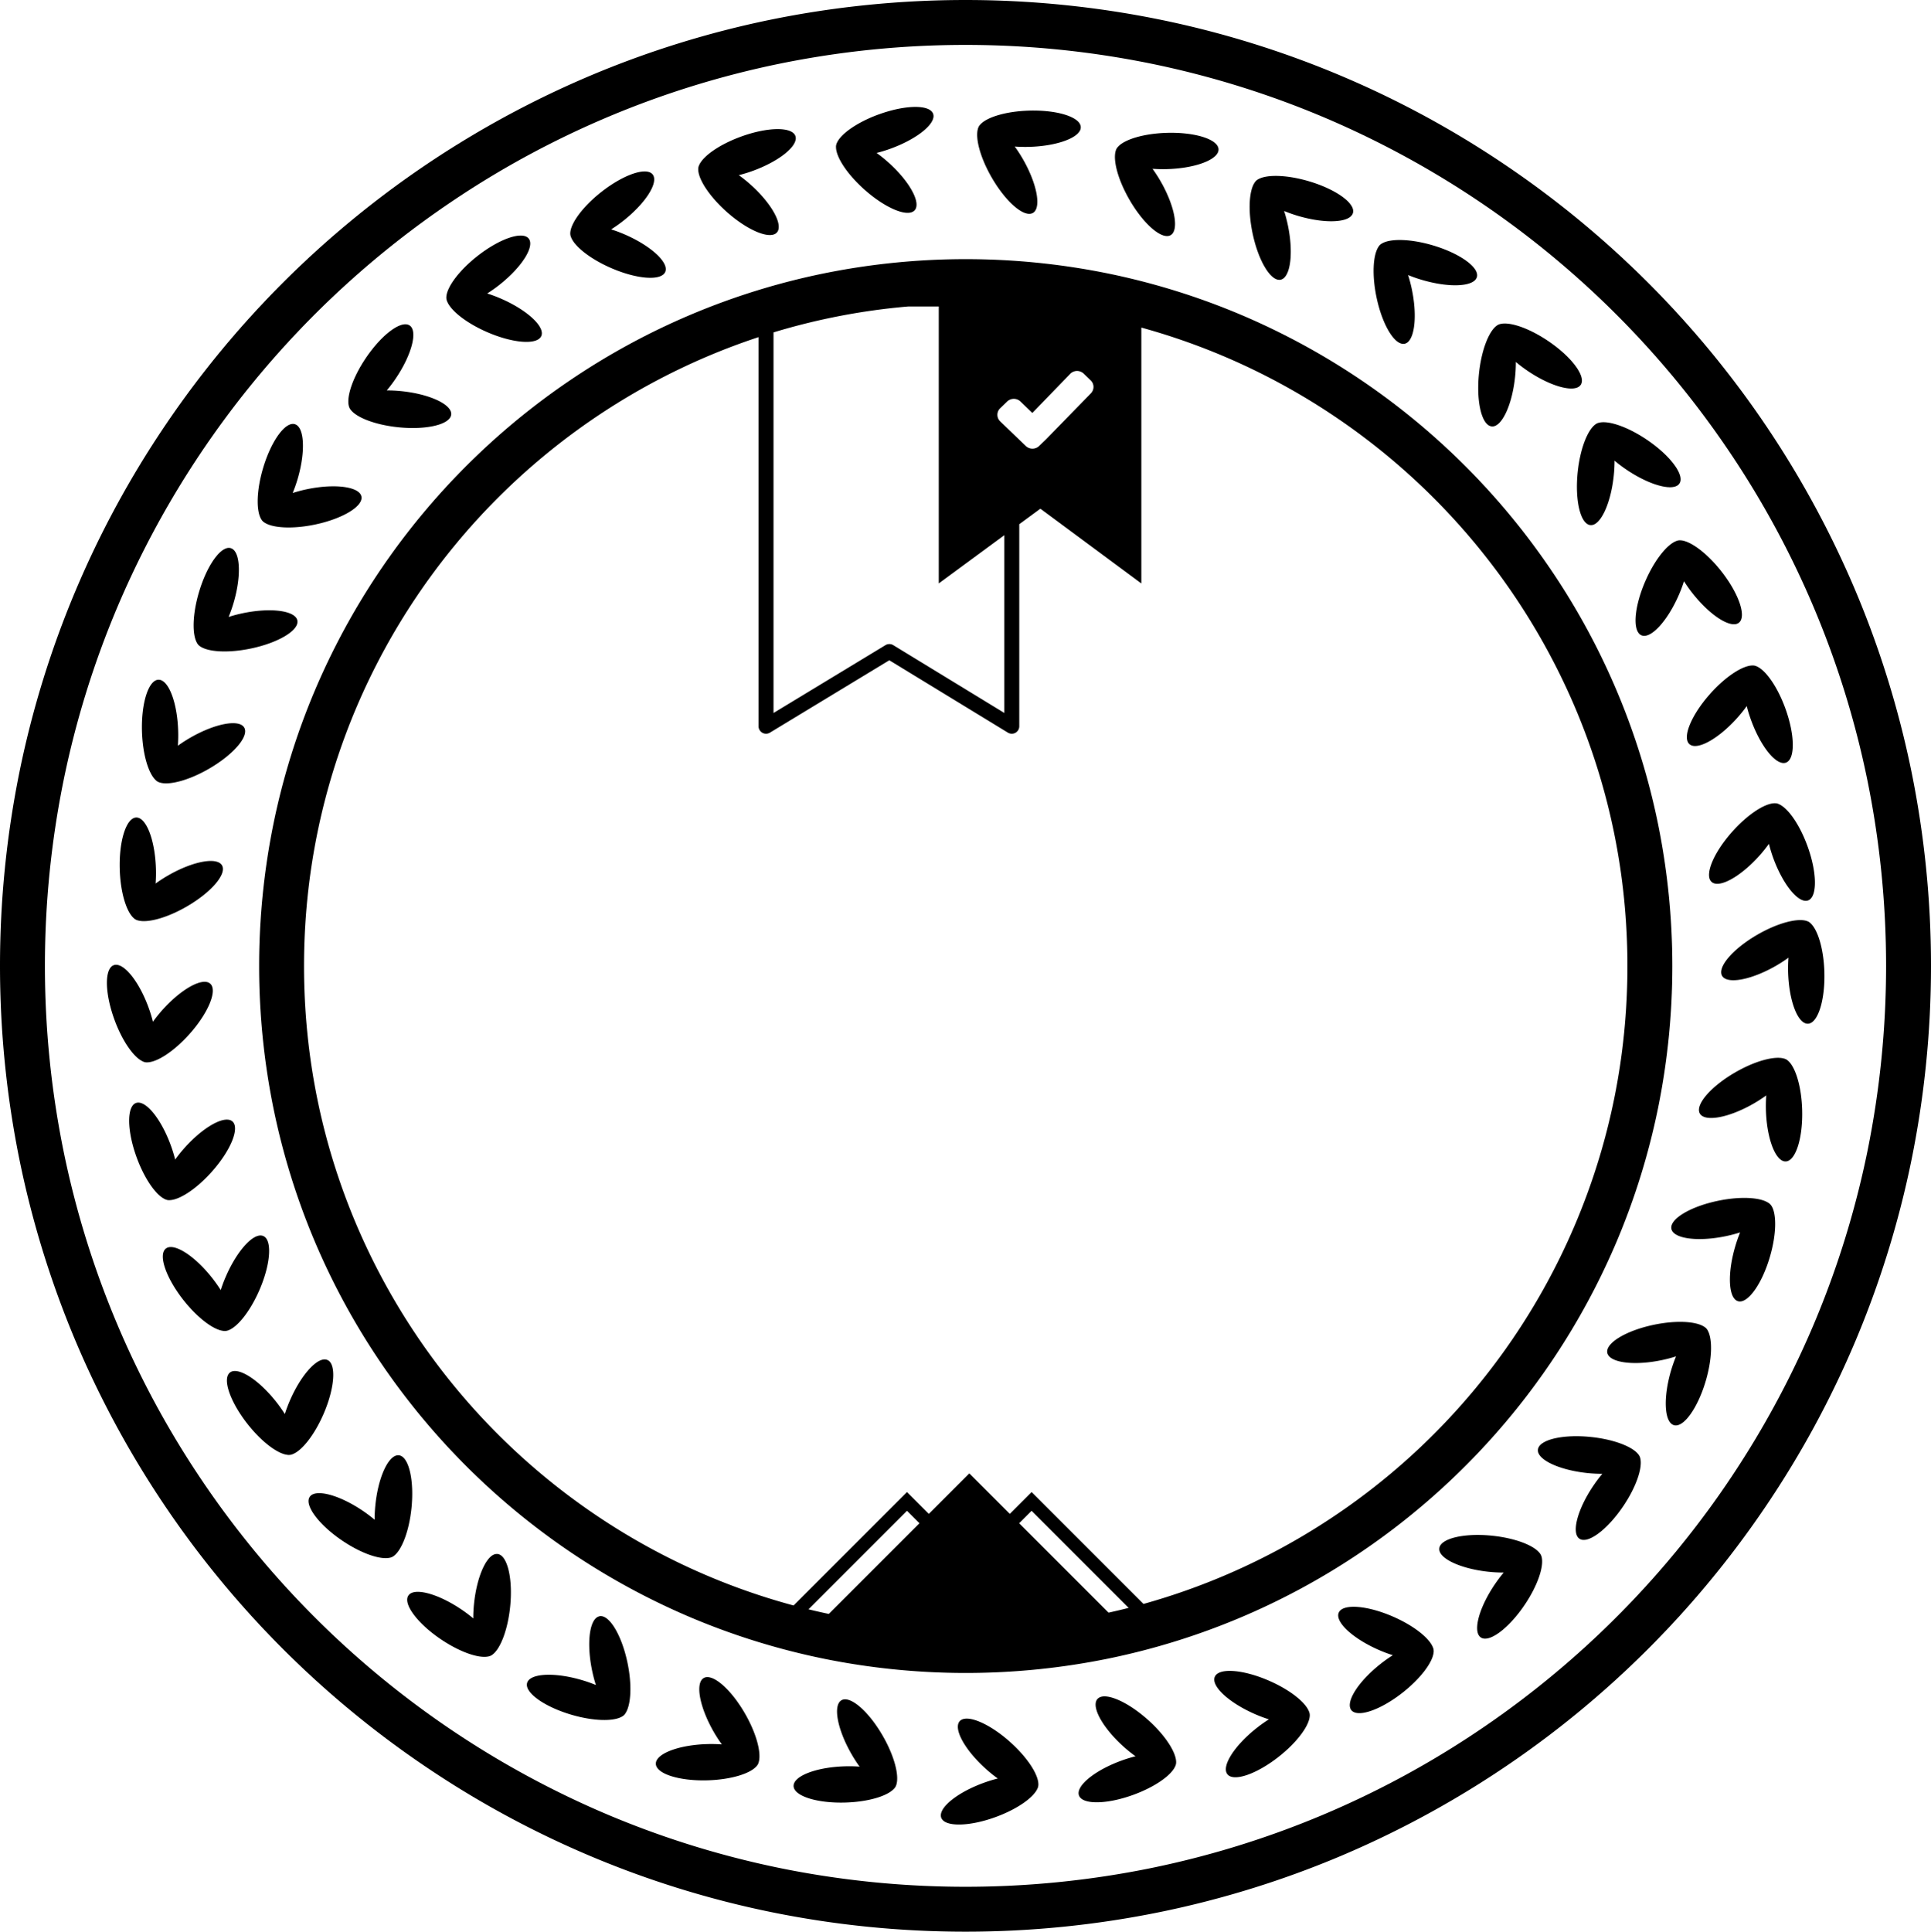 <svg class="watermark-svg" xmlns="http://www.w3.org/2000/svg" viewBox="0 0 4300 4301" role="img" aria-hidden="true">
  <g class="professional-certificate-watermark">
    <path d="M2297.52,4448.56a2165.1,2165.1,0,0,1-433.25-43.69,2138.26,2138.26,0,0,1-768.87-323.61,2156.57,2156.57,0,0,1-778.9-946.11,2140.41,2140.41,0,0,1-125.3-403.74,2171.47,2171.47,0,0,1,0-866.69,2139.25,2139.25,0,0,1,323.53-769.05,2156.19,2156.19,0,0,1,945.89-779.08,2139.15,2139.15,0,0,1,403.65-125.33,2170,2170,0,0,1,866.5,0,2138.26,2138.26,0,0,1,768.88,323.61A2156.57,2156.57,0,0,1,4278.55,1461a2140.37,2140.37,0,0,1,125.3,403.74,2171.45,2171.45,0,0,1,0,866.69,2139.25,2139.25,0,0,1-323.53,769,2156.18,2156.18,0,0,1-945.89,779.08,2139.12,2139.12,0,0,1-403.65,125.33A2165.09,2165.09,0,0,1,2297.52,4448.56Zm0-4201a2064.92,2064.92,0,0,0-413.2,41.66,2038.23,2038.23,0,0,0-732.94,308.5,2056.58,2056.58,0,0,0-742.78,902.2,2040.19,2040.19,0,0,0-119.43,384.83,2071.48,2071.48,0,0,0,0,826.61A2039.25,2039.25,0,0,0,597.6,3444.49a2056.21,2056.21,0,0,0,902,743,2038.93,2038.93,0,0,0,384.74,119.46,2070,2070,0,0,0,826.39,0,2038.22,2038.22,0,0,0,732.94-308.5,2056.56,2056.56,0,0,0,742.78-902.2,2040.17,2040.17,0,0,0,119.43-384.83,2071.46,2071.46,0,0,0,0-826.61,2039.23,2039.23,0,0,0-308.43-733.12,2056.2,2056.2,0,0,0-902-743,2039,2039,0,0,0-384.74-119.46A2064.91,2064.91,0,0,0,2297.52,247.56Z" transform="translate(-147.52 -147.56)"/>
    <path d="M4210.08,2310.85c-1.62-50.47-14.46-92.87-30.87-107.73l-.81-.8-.73-.58a19,19,0,0,0-2.84-1.9v0l-.08,0a15.84,15.84,0,0,0-3.09-1.36l-.89-.36-1.06-.28c-21.28-6.15-64.09,5.18-107.87,30.32-55,31.57-90.57,72.81-79.52,92.12a15.71,15.71,0,0,0,6.09,5.86v0c18.44,10.61,65.47-.43,113.56-28a323.05,323.05,0,0,0,28.19-18.2,323.73,323.73,0,0,0-.73,33.54c1.79,55.42,17.06,101.21,35.74,111.36l.08,0a16.33,16.33,0,0,0,8.2,2.06c22.26-.71,38.67-52.67,36.64-116Zm-80.34,199-.81-.79-.81-.59a17.27,17.27,0,0,0-2.76-1.93,19.94,19.94,0,0,0-3.17-1.4l-.89-.35-1.14-.29c-21.2-6.15-64,5.19-107.79,30.33-55,31.57-90.57,72.8-79.52,92.11s64.66,9.43,119.65-22.13a333.94,333.94,0,0,0,28.19-18.21,323.72,323.72,0,0,0-.73,33.55c1.79,55.46,17.06,101.28,35.82,111.37v0a16.32,16.32,0,0,0,8.2,2.06c22.26-.71,38.67-52.65,36.64-116-1.62-50.48-14.46-92.87-30.87-107.74ZM4092.62,2833l-.57-.79a16.73,16.73,0,0,0-2.11-2.73,19.91,19.91,0,0,0-2.44-2.27l-.81-.63-1-.62c-18.28-12.49-62.47-15.06-111.94-4.84-62.07,12.81-108.78,40.88-104.25,62.7a15.89,15.89,0,0,0,3.92,7.49c14.19,15.85,62.32,20,116.66,8.79a319.17,319.17,0,0,0,32.41-8.47,310.55,310.55,0,0,0-11,31.64c-15.6,53.2-15.43,101.43-.89,116.94l.08.07a15.88,15.88,0,0,0,7.15,4.51c21.36,6.27,53.21-38,71-98.81,14.22-48.45,15.27-92.74,4.39-112l-.57-1ZM3949.9,3109l-.57-.8a15.88,15.88,0,0,0-2.11-2.7,14.74,14.74,0,0,0-2.52-2.31l-.73-.62-1-.6c-18.28-12.5-62.47-15.07-111.92-4.86-62.11,12.83-108.78,40.91-104.3,62.7a16.14,16.14,0,0,0,3.91,7.43l.11.13c14.29,15.78,62.32,20,116.56,8.74a313.23,313.23,0,0,0,32.47-8.5,316,316,0,0,0-11.13,31.66c-17.85,60.84-15,115.24,6.39,121.51s53.13-38,71-98.79c14.22-48.45,15.27-92.74,4.31-112l-.49-1Zm-149.68,285.54-.29-.94a15.93,15.93,0,0,0-1.15-3.19,19.46,19.46,0,0,0-1.71-3l-.54-.81-.72-.89c-13.64-17.45-55-33.3-105.19-38.55-63.07-6.65-116,6-118.37,28.11a16,16,0,0,0,1.46,8.33v0c8.74,19.4,53.31,38,108.47,43.77a319.47,319.47,0,0,0,33.51,1.74,307.9,307.9,0,0,0-20.17,26.78c-35.48,52.57-49.27,105.27-30.79,117.73s62.17-20,97.62-72.59c28.26-41.87,42.66-83.76,38.08-105.39l-.21-1.14Zm-219.69,219.72-.31-.93a18.67,18.67,0,0,0-1.11-3.15l0,0,0,0a20.47,20.47,0,0,0-1.69-2.93l-.52-.8-.75-.89c-13.61-17.44-55-33.3-105.19-38.56-63.07-6.62-116.05,6-118.38,28.13s46.9,45.47,110,52.09a318.84,318.84,0,0,0,33.48,1.75,316.36,316.36,0,0,0-20.19,26.8c-31,45.93-45.42,91.94-36.23,111.15l.06.14a16.11,16.11,0,0,0,5.39,6.43c18.46,12.46,62.17-20.06,97.63-72.6,28.26-41.89,42.66-83.76,38.08-105.4l-.19-1.15Zm-240.53,207v0a19,19,0,0,0-.71-3.3l-.27-1-.44-1c-7.7-20.77-42.29-48.42-88.54-68.69-58.09-25.41-112.4-29.48-121.33-9.1a16,16,0,0,0-1.11,8.4c2.43,21.13,39.28,52.34,90.09,74.61a314.53,314.53,0,0,0,31.4,11.84,312.12,312.12,0,0,0-27.37,19.4c-49.74,39.32-78.84,85.37-65,102.85s65.31-.24,115-39.57c39.62-31.34,66.06-66.89,68.22-88.92l.17-1.11,0-1a20.8,20.8,0,0,0-.15-3.39v0ZM3063.28,3960.7l-.26-.93-.45-1.08c-7.68-20.74-42.26-48.4-88.53-68.64-58.08-25.45-112.4-29.52-121.32-9.09s30.89,57.54,89,83a302.92,302.92,0,0,0,31.4,11.84,310.36,310.36,0,0,0-27.37,19.44c-49.74,39.31-78.84,85.35-65,102.81s65.31-.24,115-39.57c39.61-31.31,66-66.85,68.23-88.86l.16-1.12v-1a19.15,19.15,0,0,0-.12-3.4,18.82,18.82,0,0,0-.75-3.35Zm-359.46,16.21c-47.24-42.26-97.58-63.12-112.42-46.5s11.37,64.32,58.63,106.62a312.68,312.68,0,0,0,26.13,21,316.44,316.44,0,0,0-32.05,9.91c-52.05,19.1-90.72,48-94.48,68.95v0a15.94,15.94,0,0,0,.61,8.42c7.68,20.89,62.13,20.15,121.67-1.7,47.4-17.4,83.6-42.89,92.55-63.14l.5-1,.31-.93a17.94,17.94,0,0,0,.93-3.31,16,16,0,0,0,.35-3.39l.06-1-.08-1.13c-.85-22.12-25.07-59.21-62.71-92.88Zm-306.76,49.46c-47.24-42.27-97.57-63.08-112.42-46.49a16.1,16.1,0,0,0-3.69,7.6v0c-4.26,20.84,21,62,62.32,99a323.14,323.14,0,0,0,26.14,21.06,309.3,309.3,0,0,0-32.05,9.88c-52.09,19.1-90.76,48-94.47,69a15.86,15.86,0,0,0,.59,8.42c7.68,20.91,62.14,20.16,121.66-1.7,47.41-17.4,83.62-42.91,92.56-63.14l.5-1,.32-.93a20.63,20.63,0,0,0,.93-3.27,18.21,18.21,0,0,0,.35-3.4l.06-1-.09-1.12c-.85-22.13-25.08-59.19-62.72-92.89Zm-375.71-93.1c-19.32,11.08-9.41,64.65,22.14,119.63a310.23,310.23,0,0,0,18.2,28.2,313.32,313.32,0,0,0-33.55-.68c-55.43,1.76-101.25,17.07-111.37,35.77h0a16.05,16.05,0,0,0-2.07,8.2c.7,22.26,52.66,38.68,116,36.65,50.47-1.6,92.87-14.43,107.7-30.84l.81-.81.6-.78a20.74,20.74,0,0,0,1.91-2.83,18.15,18.15,0,0,0,1.39-3.12l.35-.91.28-1.13c6.18-21.26-5.17-64.06-30.32-107.85-31.56-55-72.8-90.59-92.11-79.5ZM1714.6,3883.8a16.07,16.07,0,0,0-5.89,6.06c-10.63,18.42.42,65.46,28,113.59a318.44,318.44,0,0,0,18.2,28.17,313.17,313.17,0,0,0-33.55-.68c-55.34,1.76-101.09,17-111.31,35.69l-.08.16a15.9,15.9,0,0,0-2,8.11c.69,22.27,52.65,38.68,116,36.67,50.49-1.62,92.88-14.44,107.72-30.85l.8-.83.59-.76a21.06,21.06,0,0,0,1.92-2.83,19.23,19.23,0,0,0,1.41-3.11l.34-.92.29-1.1c6.17-21.28-5.2-64.07-30.34-107.88-31.54-55-72.78-90.58-92.09-79.49Zm-232.35-137.43a16,16,0,0,0-7.46,3.92l-.07,0c-15.81,14.27-20,62.34-8.76,116.63a313.27,313.27,0,0,0,8.5,32.47,310.26,310.26,0,0,0-31.66-11.12c-53.21-15.62-101.48-15.39-116.95-.8l0,0a16.05,16.05,0,0,0-4.52,7.12c-6.28,21.36,38,53.17,98.79,71,48.45,14.22,92.73,15.26,112,4.31l1-.51.8-.56a19.41,19.41,0,0,0,2.68-2.06l0,0,0,0a18.55,18.55,0,0,0,2.27-2.49l.63-.75.61-1c12.49-18.29,15.06-62.49,4.87-112-12.83-62.1-40.91-108.79-62.71-104.29Zm-227-138.73a16.1,16.1,0,0,0-8.29,1.46l-.11,0c-19.36,8.81-37.9,53.31-43.69,108.46a310.62,310.62,0,0,0-1.75,33.51,314.27,314.27,0,0,0-26.81-20.17c-46-31-92.05-45.46-111.21-36.25l0,0a16.13,16.13,0,0,0-6.47,5.42c-12.45,18.48,20,62.2,72.6,97.66,41.87,28.24,83.76,42.69,105.38,38.08l1.13-.21.94-.28a17.07,17.07,0,0,0,3.2-1.16,17.31,17.31,0,0,0,3-1.71l.81-.54.88-.75c17.44-13.61,33.3-55,38.58-105.18,6.61-63.08-6-116.06-28.13-118.39Zm-219.71-219.75a16.06,16.06,0,0,0-8.33,1.48l0,0c-19.38,8.76-38,53.34-43.73,108.5a312.73,312.73,0,0,0-1.75,33.52,309.56,309.56,0,0,0-26.79-20.22c-45.94-31-92-45.43-111.17-36.24l-.09,0a16.06,16.06,0,0,0-6.45,5.42c-12.45,18.46,20,62.18,72.6,97.67,41.86,28.24,83.74,42.65,105.38,38l1.12-.17.93-.29a21.55,21.55,0,0,0,3.22-1.16,19.76,19.76,0,0,0,2.95-1.72l.83-.52.88-.74c17.43-13.63,33.3-55,38.58-105.19,6.6-63.07-6-116.1-28.13-118.43Zm-159-212.23a16,16,0,0,0-8.36-1.12h0c-21.12,2.46-52.34,39.31-74.57,90.1a311.56,311.56,0,0,0-11.83,31.4,314.13,314.13,0,0,0-19.41-27.37c-34.37-43.48-73.85-71.15-94.93-68.25l-.15,0a16,16,0,0,0-7.76,3.21c-17.47,13.8.24,65.32,39.57,115.06,31.32,39.62,66.84,66.07,88.87,68.24l1.12.15,1,0a18,18,0,0,0,3.42-.15,19.09,19.09,0,0,0,3.33-.72l.94-.24,1.06-.44c20.76-7.7,48.41-42.3,68.65-88.55,25.43-58.1,29.51-112.43,9.1-121.36ZM655,3110l1.06-.43c20.76-7.71,48.41-42.29,68.66-88.56,25.43-58.09,29.51-112.41,9.09-121.33a15.9,15.9,0,0,0-8.37-1.11h0c-21.12,2.44-52.33,39.28-74.57,90.11A311.65,311.65,0,0,0,639,3020a315.23,315.23,0,0,0-19.41-27.37c-39.33-49.75-85.37-78.85-102.83-65s.24,65.32,39.57,115.06c31.32,39.62,66.84,66.07,88.87,68.23l1.13.17h1a18.65,18.65,0,0,0,3.41-.13,17.24,17.24,0,0,0,3.33-.75l1-.25ZM516.07,2818.19l.93.31a19.63,19.63,0,0,0,3.27,1,22.41,22.41,0,0,0,3.4.33l1,0,1.15-.09c22.11-.84,59.18-25.06,92.86-62.7,42.28-47.25,63.11-97.59,46.5-112.46a15.85,15.85,0,0,0-7.57-3.65l-.11,0c-20.86-4.21-62,21.06-98.92,62.35a315,315,0,0,0-21,26.14,307.59,307.59,0,0,0-9.89-32.05c-19.08-52.05-48-90.73-68.92-94.49h-.08a15.82,15.82,0,0,0-8.39.6c-20.91,7.68-20.16,62.16,1.69,121.68,17.4,47.4,42.9,83.61,63.13,92.56l1,.5Zm-50.52-307.27,1,.5.93.31a19.84,19.84,0,0,0,3.27.93,17.61,17.61,0,0,0,3.4.33l1,0,1.14-.08c22.12-.83,59.18-25,92.87-62.68,42.26-47.26,63.09-97.61,46.49-112.46a16,16,0,0,0-7.6-3.68h0c-20.84-4.29-62,21-99,62.32a320.82,320.82,0,0,0-21,26.14,311.31,311.31,0,0,0-9.88-32.05c-21.83-59.53-56.5-101.55-77.41-93.88s-20.15,62.15,1.69,121.67c17.4,47.42,42.91,83.64,63.14,92.58ZM445,2191.6l.84.8.78.59a17.63,17.63,0,0,0,2.78,1.89l0,0,0,0a19.59,19.59,0,0,0,3.07,1.37l.93.35,1.1.29c21.26,6.15,64.07-5.2,107.87-30.33,55-31.56,90.58-72.79,79.5-92.12s-64.65-9.41-119.65,22.15a315.27,315.27,0,0,0-28.2,18.2,311.11,311.11,0,0,0,.68-33.54c-1.76-55.45-17-101.25-35.73-111.38l0,0a16.06,16.06,0,0,0-8.18-2.06c-22.26.71-38.67,52.65-36.64,116,1.62,50.47,14.43,92.87,30.82,107.73Zm49.49-306.79.84.8.78.58a18.46,18.46,0,0,0,2.76,1.9l0,0,.06,0a17.7,17.7,0,0,0,3.08,1.37l.92.36,1.1.28c21.25,6.15,64.07-5.18,107.87-30.33,55-31.56,90.58-72.79,79.49-92.12s-64.65-9.41-119.65,22.16a314.49,314.49,0,0,0-28.19,18.2,313.1,313.1,0,0,0,.68-33.54c-1.77-55.45-17-101.25-35.75-111.38l0,0a16.15,16.15,0,0,0-8.18-2.07c-22.27.71-38.67,52.66-36.65,116,1.62,50.48,14.44,92.88,30.83,107.73Zm92-305,.57.8a20.44,20.44,0,0,0,2,2.65l.06.06.06.06a19.24,19.24,0,0,0,2.47,2.23l.76.63,1,.61c18.27,12.49,62.49,15.07,111.94,4.86,62.1-12.83,108.78-40.9,104.27-62.73a15.91,15.91,0,0,0-3.92-7.47v0c-14.22-15.82-62.33-20-116.64-8.79a315.33,315.33,0,0,0-32.47,8.49,309.2,309.2,0,0,0,11.13-31.65c17.85-60.85,15-115.25-6.38-121.52s-53.16,38-71,98.8c-14.21,48.46-15.26,92.75-4.31,112l.52,1Zm142.74-276,.55.8a19.55,19.55,0,0,0,2,2.66l.06.06a17.17,17.17,0,0,0,2.49,2.27l.76.63,1,.61c18.26,12.48,62.49,15.05,111.94,4.85,62.08-12.83,108.77-40.91,104.27-62.71a16.08,16.08,0,0,0-3.93-7.48v0c-14.21-15.83-62.33-20-116.63-8.8a314.77,314.77,0,0,0-32.47,8.5,312.85,312.85,0,0,0,11.13-31.66c17.85-60.85,15-115.24-6.38-121.51s-53.16,38-71,98.81c-14.21,48.45-15.25,92.74-4.31,112l.54,1Zm195-252.41.28.94a18.09,18.09,0,0,0,1.16,3.2,18.49,18.49,0,0,0,1.71,3l.53.81.73.89c13.63,17.46,55,33.3,105.19,38.58,63.07,6.6,116.06-6,118.38-28.13s-46.89-45.49-109.95-52.11a316.87,316.87,0,0,0-33.51-1.75A314.42,314.42,0,0,0,1028.94,990c35.46-52.58,49.25-105.27,30.77-117.74s-62.17,20-97.63,72.6c-28.26,41.88-42.66,83.77-38.08,105.4l.22,1.14ZM1352.86,895.8a16,16,0,0,0,1.12-8.37v0c-2.45-21.12-39.28-52.35-90.1-74.59a314,314,0,0,0-31.4-11.84,312.4,312.4,0,0,0,27.37-19.41c49.74-39.32,78.84-85.37,65-102.83s-65.33.25-115.06,39.57c-39.6,31.32-66,66.85-68.24,88.87l-.14,1.15,0,1a17.82,17.82,0,0,0,.14,3.4v0a18.29,18.29,0,0,0,.73,3.32l.27.94.42,1c7.71,20.76,42.28,48.42,88.54,68.67,58.08,25.43,112.41,29.49,121.34,9.09Zm276-142.74a16.17,16.17,0,0,0,1.12-8.37v0c-2.45-21.12-39.28-52.35-90.09-74.59a313.07,313.07,0,0,0-31.41-11.84,311.25,311.25,0,0,0,27.38-19.41c49.73-39.32,78.83-85.37,65-102.84s-65.33.25-115.07,39.57c-39.6,31.33-66,66.86-68.23,88.87l-.15,1.15v1a17.85,17.85,0,0,0,.14,3.4v0a18.86,18.86,0,0,0,.74,3.32l.25,1,.43,1c7.7,20.75,42.29,48.41,88.54,68.67,58.08,25.43,112.41,29.49,121.34,9.09Zm290.43-294.32,0-.11a16,16,0,0,0-.62-8.38c-7.66-20.93-62.13-20.17-121.66,1.68-47.41,17.39-83.61,42.9-92.55,63.13l-.5,1-.32.92a17.68,17.68,0,0,0-.93,3.29,16.91,16.91,0,0,0-.34,3.4l-.06,1,.08,1.14c.84,22.12,25.07,59.18,62.69,92.87,47.26,42.28,97.6,63.11,112.44,46.51a15.94,15.94,0,0,0,3.66-7.58l0-.1c4.22-20.85-21-62-62.34-98.95a310,310,0,0,0-26.14-21,312.66,312.66,0,0,0,32.07-9.9c52-19.09,90.68-48,94.46-68.91Zm184.48-56.28c-47.4,17.39-83.6,42.9-92.55,63.13l-.5,1-.32.93a18.26,18.26,0,0,0-.94,3.28,20.47,20.47,0,0,0-.34,3.4l0,1,.08,1.15c.84,22.11,25.06,59.18,62.7,92.86,47.24,42.29,97.58,63.12,112.42,46.51a16,16,0,0,0,3.69-7.61h0c4.27-20.85-21-62-62.32-99a311.66,311.66,0,0,0-26.14-21,312.73,312.73,0,0,0,32-9.9c52.08-19.1,90.75-48,94.48-68.95v0a15.85,15.85,0,0,0-.61-8.42c-7.65-20.92-62.13-20.16-121.66,1.69Zm448.4,36.25a16.22,16.22,0,0,0,2.06-8.18c-.71-22.26-52.65-38.67-116-36.66-50.48,1.62-92.86,14.44-107.71,30.84l-.8.84-.58.77a19.17,19.17,0,0,0-1.93,2.81,19.54,19.54,0,0,0-1.39,3.13l-.36.93-.28,1.1c-6.16,21.27,5.18,64.07,30.32,107.88,31.56,55,72.79,90.59,92.12,79.5S2457,557,2425.44,502a312.29,312.29,0,0,0-18.21-28.2,311.24,311.24,0,0,0,33.56.71c55.43-1.79,101.24-17.07,111.37-35.77l0,0Zm202.17,232.43a16.05,16.05,0,0,0,5.86-6l0-.08c10.58-18.45-.46-65.45-28-113.53a316.15,316.15,0,0,0-18.2-28.2,313,313,0,0,0,33.55.71c55.43-1.77,101.23-17.06,111.37-35.77l0,0A16,16,0,0,0,2861,480c-.71-22.27-52.64-38.67-116-36.66-50.49,1.62-92.86,14.43-107.73,30.84l-.79.82-.58.78a20.09,20.09,0,0,0-1.87,2.7l-.09.12-.06.13a21.37,21.37,0,0,0-1.31,3l-.37.92-.27,1.1c-6.17,21.26,5.19,64.07,30.34,107.88,31.55,55,72.78,90.58,92.11,79.49ZM3155.79,629a16,16,0,0,0,4.49-7.1c6.28-21.37-38-53.17-98.79-71-48.45-14.22-92.73-15.25-112-4.31l-1,.52-.81.56a17.91,17.91,0,0,0-2.7,2.09,18.86,18.86,0,0,0-2.29,2.52l-.63.77-.6,1c-12.49,18.28-15.06,62.49-4.87,112,12.83,62.1,40.9,108.79,62.72,104.28a16,16,0,0,0,7.47-3.92l0,0c15.81-14.23,20-62.32,8.77-116.63a314.64,314.64,0,0,0-8.49-32.46,316.7,316.7,0,0,0,31.66,11.12c53.19,15.6,101.42,15.38,116.92.8l.09-.08Zm119.53,284a16.23,16.23,0,0,0,7.45-3.91l.07-.07c15.81-14.24,20-62.31,8.77-116.61a314.76,314.76,0,0,0-8.5-32.47A309.21,309.21,0,0,0,3314.77,771c53.19,15.6,101.42,15.39,116.92.81l.1-.09a16,16,0,0,0,4.49-7.1c6.27-21.37-38-53.17-98.79-71-48.45-14.22-92.73-15.25-112-4.32l-1,.53-.79.55a21.31,21.31,0,0,0-2.65,2l-.06,0-.06.06a18.55,18.55,0,0,0-2.23,2.47l-.63.76-.62,1c-12.48,18.28-15,62.48-4.85,111.94,12.83,62.09,40.89,108.79,62.71,104.29Zm193.9,184c22.18,2.31,45.49-46.9,52.1-110a304.82,304.82,0,0,0,1.75-33.52,317.32,317.32,0,0,0,26.78,20.2c52.57,35.46,105.26,49.24,117.71,30.77s-20-62.18-72.57-97.65c-41.88-28.25-83.75-42.66-105.38-38.07l-1.13.2-1,.28a17.87,17.87,0,0,0-3.19,1.15,22.48,22.48,0,0,0-3,1.71l-.8.54-.88.74c-17.44,13.61-33.3,55-38.58,105.19-6.61,63.06,6,116.08,28.11,118.39ZM3689,1316.69a16,16,0,0,0,8.29-1.46l.06,0c19.38-8.78,37.93-53.33,43.73-108.47a308.68,308.68,0,0,0,1.75-33.52,318.12,318.12,0,0,0,26.8,20.2c46,31,92.08,45.45,111.23,36.2h0a16,16,0,0,0,6.48-5.43c12.45-18.46-20.06-62.18-72.6-97.65-41.87-28.24-83.75-42.66-105.38-38.06l-1.12.19-.93.3a18.18,18.18,0,0,0-3.22,1.15,21.66,21.66,0,0,0-3,1.71l-.8.54-.88.73c-17.43,13.63-33.3,55-38.58,105.2-6.61,63.06,6,116.08,28.14,118.39Zm196.82,34.05h-.12a20,20,0,0,0-3.27.73l-.94.26-1.07.45c-20.75,7.69-48.4,42.28-68.64,88.53-25.43,58.1-29.52,112.43-9.09,121.35s57.54-30.91,83-89a305,305,0,0,0,11.84-31.41,310.31,310.31,0,0,0,19.44,27.4c34.42,43.49,73.9,71.22,94.94,68.23h.08a16,16,0,0,0,7.8-3.22c17.46-13.8-.24-65.33-39.56-115.07-31.36-39.62-66.88-66-88.88-68.23l-1.11-.16h-1a20.15,20.15,0,0,0-3.35.13ZM3956.15,1692c-42.28,47.25-63.11,97.61-46.52,112.45s64.31-11.39,106.63-58.64a318.94,318.94,0,0,0,21-26.13,308.43,308.43,0,0,0,9.91,32.05c21.85,59.53,56.46,101.55,77.41,93.87s20.15-62.14-1.71-121.67c-17.38-47.41-43-83.62-63.12-92.56l-1.06-.5-.89-.32a25.55,25.55,0,0,0-3.33-.94,19.41,19.41,0,0,0-3.41-.33l-1-.06-1.14.09c-22.09.84-59.14,25.07-92.85,62.69Zm153,246.16-1-.5-1-.32a18.26,18.26,0,0,0-3.25-.94,18.66,18.66,0,0,0-3.41-.32l-1-.06-1.14.08c-22.1.84-59.14,25.08-92.85,62.69-42.32,47.25-63.12,97.6-46.46,112.45s64.25-11.38,106.58-58.64a320.48,320.48,0,0,0,21-26.13,329,329,0,0,0,9.83,32.06c21.85,59.52,56.54,101.55,77.41,93.87s20.23-62.15-1.62-121.68c-17.38-47.41-42.89-83.62-63.2-92.55Zm0,0" transform="translate(-147.52 -147.56)"/>
    <path d="M3839.56,1981.4a1565.91,1565.91,0,0,0-236.79-562.91,1578,1578,0,0,0-692.25-570.22,1565.6,1565.6,0,0,0-295.43-91.74,1587.86,1587.86,0,0,0-634.13,0,1564.87,1564.87,0,0,0-562.73,236.87,1578.39,1578.39,0,0,0-570,692.47,1566.83,1566.83,0,0,0-91.71,295.52,1589.36,1589.36,0,0,0,0,634.32,1565.92,1565.92,0,0,0,236.79,562.91,1578,1578,0,0,0,692.25,570.22A1565.63,1565.63,0,0,0,1981,3840.58a1587.88,1587.88,0,0,0,634.13,0,1564.9,1564.9,0,0,0,562.73-236.87,1578.38,1578.38,0,0,0,570-692.47,1566.69,1566.69,0,0,0,91.71-295.52,1589.34,1589.34,0,0,0,0-634.32ZM2374.81,1056.45l15.59-15a21.39,21.39,0,0,1,29.45,0l26.53,25.57,84.84-87.61a21.39,21.39,0,0,1,29.45,0l15.59,15a20.34,20.34,0,0,1,.14,29.27l-99.46,102-15.59,15a21.39,21.39,0,0,1-29.45,0l-57.08-54.84a20.34,20.34,0,0,1,0-29.4ZM1870,887.65A1459,1459,0,0,1,2169.54,830H2238v616.56l146-107.39V1735l-247.39-151a16.75,16.75,0,0,0-17.3,0L1870,1735.06ZM2417,3539.17l27.71-27.73,216.17,216.18q-22.32,5.66-44.81,10.61Zm-423.93,201.9q-22.67-4.77-45.18-10.26l219.35-219.36,27.73,27.73ZM3655.75,2872.3a1474.9,1474.9,0,0,1-961.86,846.54l-249.14-249.11-48.55,48.59L2306,3428.15l-90.15,90.17-48.59-48.59-252.57,252.55a1468.79,1468.79,0,0,1-440.5-201.43A1478.4,1478.4,0,0,1,940.3,2872.3c-76.82-181.69-115.78-374.72-115.78-573.74s39-392,115.78-573.74a1478.11,1478.11,0,0,1,784.19-784.45q55.42-23.45,112.2-42.18v866.44a16.65,16.65,0,0,0,25.28,14.22l265.9-161.17,264.06,161.14a16.64,16.64,0,0,0,25.33-14.18v-449.9l47-34.56,224.83,166.44V876.94a1469,1469,0,0,1,432.75,199.32,1478.38,1478.38,0,0,1,533.92,648.56c76.82,181.69,115.78,374.72,115.78,573.74S3732.57,2690.61,3655.75,2872.3Z" transform="translate(-147.52 -147.56)"/>
  </g>
</svg>
